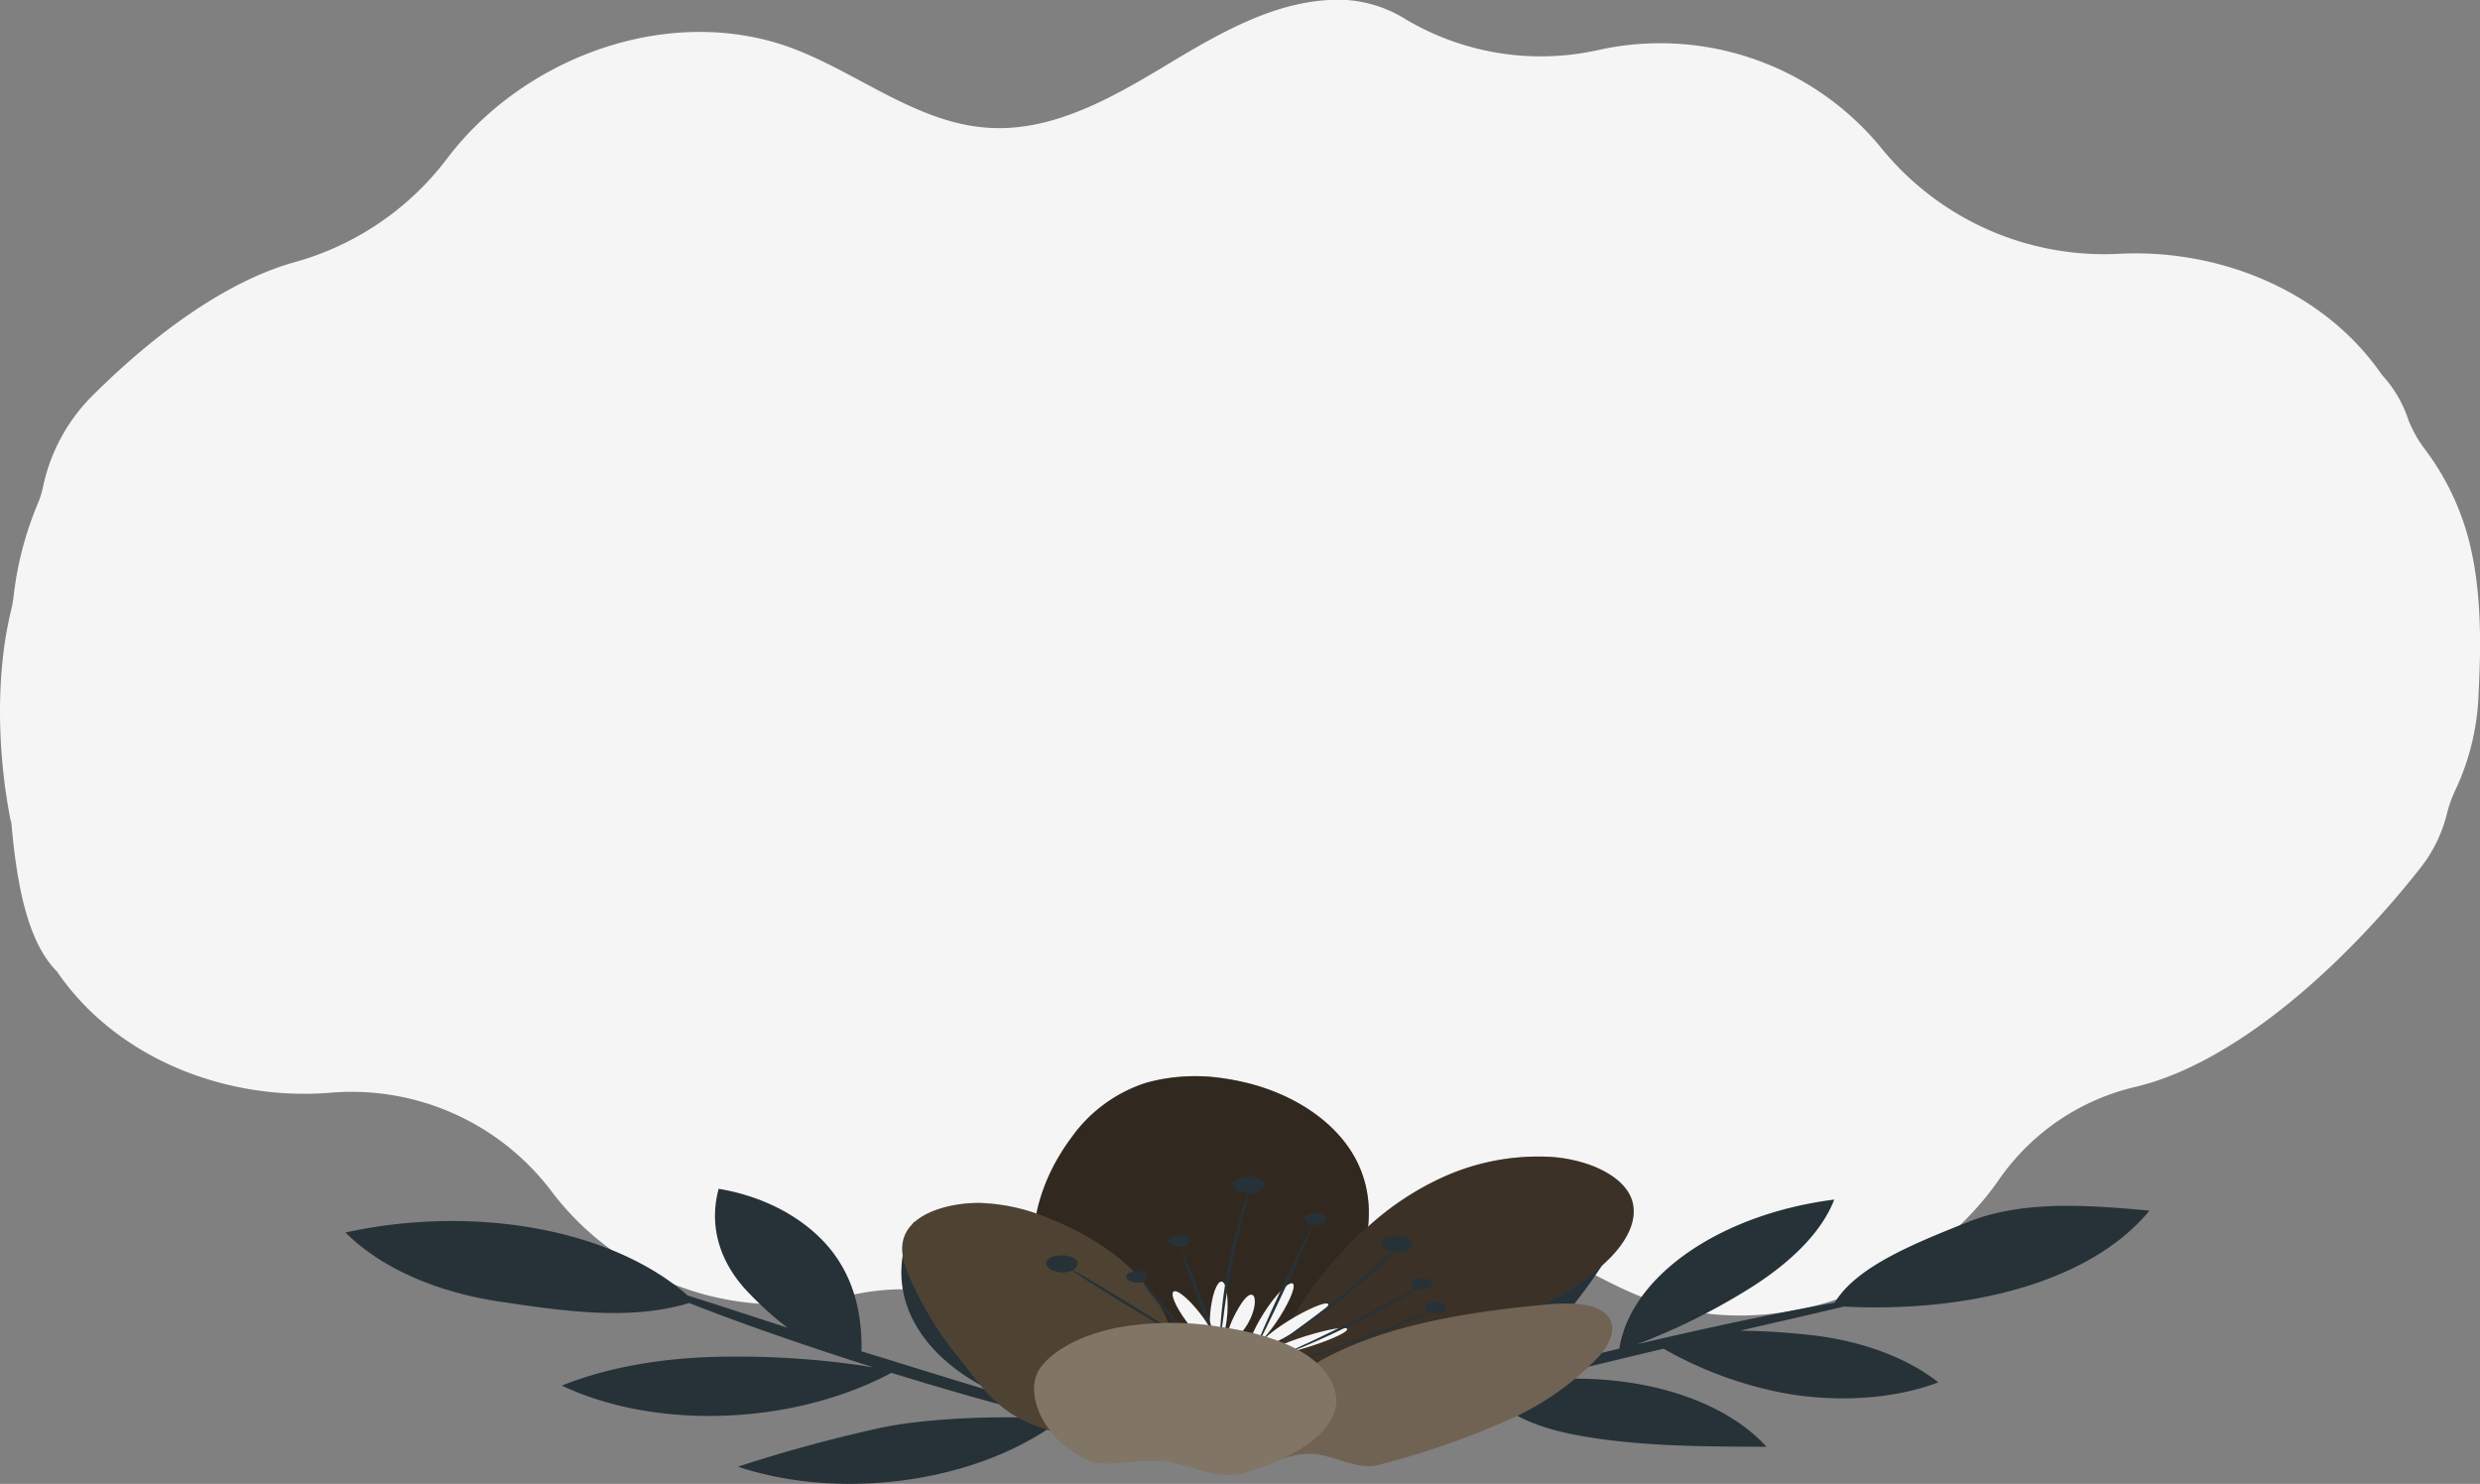 <svg xmlns="http://www.w3.org/2000/svg" viewBox="0 0 349.53 209.14"><rect x="0" y="0" width="349.53" height="209.14" fill="#808080" stroke="none"/><defs><style>.cls-1{fill:#f5f5f5;}.cls-2{fill:#263238;}.cls-3{fill:#625240;}.cls-4{opacity:0.5;}.cls-4,.cls-5,.cls-6,.cls-7,.cls-8{isolation:isolate;}.cls-5{opacity:0.4;}.cls-6,.cls-8{fill:#fff;}.cls-6{opacity:0.1;}.cls-7,.cls-8{opacity:0.2;}</style></defs><g id="Calque_2" data-name="Calque 2"><g id="Calque_1-2" data-name="Calque 1"><path class="cls-1" d="M347.11,73.33a36.65,36.65,0,0,0-5.26-9.9,16.92,16.92,0,0,1-2.44-4.32A17.24,17.24,0,0,0,335.86,53a4,4,0,0,1-.26-.32C327.43,40.92,312.69,35,298.5,35.78a40.45,40.45,0,0,1-33.42-15A40.26,40.26,0,0,0,225.49,7a37.27,37.27,0,0,1-27.3-4.24A18.16,18.16,0,0,0,189.8,0c-9.08-.47-17.49,4.41-25.28,9.1S148.27,18.65,139.19,18c-9.83-.66-18-7.52-27.18-11.07C94.68.27,73.8,7.9,62.86,22.55A40.5,40.5,0,0,1,41.35,37c-9.23,2.63-19.14,9.67-28.09,18.54a25.58,25.58,0,0,0-7.18,13A13.12,13.12,0,0,1,5.32,71,47.37,47.37,0,0,0,1.91,84.12a15.57,15.57,0,0,1-.37,2c-2.34,9.72-1.71,20.89-.12,29.12a4.77,4.77,0,0,0,.18.7c.74,8.53,2.22,16.78,6.44,21C16.46,149.26,32,155.24,46.7,154a35.31,35.31,0,0,1,31.1,14,40.21,40.21,0,0,0,41.37,14.73,33.3,33.3,0,0,1,26,4.17,18.21,18.21,0,0,0,8.83,3c9.08.47,17.49-4.41,25.28-9.1s16.25-9.52,25.33-8.91c9.83.66,18,7.52,27.18,11.07,17.8,6.88,39.34-1.35,50-16.78A32.32,32.32,0,0,1,301,153.18c13.41-3.18,28.45-16.09,40-30.68a20.24,20.24,0,0,0,3.84-7.69,18.05,18.05,0,0,1,1.31-3.65,34.54,34.54,0,0,0,3.19-13.69C349.76,89.62,349.72,80.81,347.11,73.33Z"/><g id="freepik--Plant--inject-428"><path class="cls-2" d="M277.34,172.24c-7.48,3-15.67,6.24-18.76,11.36-1.21.22-2.59.46-4.1.75-6.15,1.17-14.53,2.93-23.69,5.1a91.54,91.54,0,0,0,15.64-7.76c5.67-3.52,10.26-7.86,12.09-12.62-16.1,2.05-28.68,10.77-30.29,21-8.88,2.15-16.8,4.29-22.55,6l-.56.17c5.48-2.71,12.52-7.47,15.71-11.16a77.19,77.19,0,0,0,8.13-12c-15.57,3.48-25.85,13.29-24.45,23.33-5.36,1.58-8.54,2.67-8.46,2.84s4-.74,10.2-2.27l2.85-.71c4.44,3.75,8.33,5.34,15.87,6.46,7.74,1.14,15.87,1.16,24,1.18-6.63-7.3-20-10.93-33.75-9.15,4.6-1.14,9.79-2.41,15.32-3.74l3.92-.93a54.94,54.94,0,0,0,17.32,6.32c6.92,1.2,14.9.89,21.41-1.58-4.73-3.71-11.55-6.12-19.22-6.79q-4.31-.44-8.7-.49c3.57-.85,6.88-1.59,9.61-2.22l5-1.18c17.41.89,34.69-3.34,43.06-13.52C294.25,169.84,285.14,169.13,277.34,172.24Z"/><path class="cls-2" d="M158.6,202.1c.16-.21-3.62-1.38-9.67-3.23l-2.8-.86c1.67-5.18,1.05-8.38-2.63-13s-9.26-8.79-14.68-12.8c-4.6,9.1-.11,18.61,11.32,24-4.49-1.37-9.57-2.91-14.93-4.59l-3.79-1.16c.08-4.71-.79-9.44-3.77-13.59-3.16-4.38-8.91-8.07-16.36-9.32-1.44,5.28.14,10.56,4.45,14.89a46.8,46.8,0,0,0,5.24,4.69l-9.22-3-4.84-1.54c-10.6-9.31-29.95-12.87-48.23-8.88,4.9,4.91,12.62,8.37,21.72,9.74,8.76,1.3,18.29,2.76,26.72.2,1.09.43,2.32.9,3.69,1.42,5.58,2.11,13.4,4.84,22.26,7.64A121.1,121.1,0,0,0,103,191.21c-8.18,0-16.66,1.2-23.81,4.08,13.36,6.32,32.66,5.57,46.44-1.8,8.64,2.67,16.62,4.88,22.57,6.38l.59.15c-7.06-.56-17.66-.21-24.39,1.16A209.06,209.06,0,0,0,104,206.72c14.79,4.91,33.9,2.16,45.43-6.54C155,201.56,158.47,202.28,158.6,202.1Z"/><path class="cls-3" d="M161.28,194.74a15.11,15.11,0,0,1-11.8-6.87c-5.65-8.25-5.06-18.62,1.47-27.46a20.67,20.67,0,0,1,10.56-7.79,26.1,26.1,0,0,1,11.21-.59c8.66,1.29,15.38,5.77,18.32,11.27s2.27,11.91-.83,17.8a25.32,25.32,0,0,1-10.12,10.43c-4.86,2.71-11.55,4.13-17.08,2.93"/><path class="cls-4" d="M161.28,194.74a15.11,15.11,0,0,1-11.8-6.87c-5.65-8.25-5.06-18.62,1.47-27.46a20.67,20.67,0,0,1,10.56-7.79,26.1,26.1,0,0,1,11.21-.59c8.66,1.29,15.38,5.77,18.32,11.27s2.27,11.91-.83,17.8a25.32,25.32,0,0,1-10.12,10.43c-4.86,2.71-11.55,4.13-17.08,2.93"/><path class="cls-3" d="M178.64,195.1c1.82-7.72,6.54-15.21,13.76-21.82a40.54,40.54,0,0,1,11.24-7.49,32.44,32.44,0,0,1,15.15-2.72c5.17.41,9.86,2.62,11.11,5.78,1.11,2.83-.51,6-3.14,8.6-4.67,4.67-12.12,8-19.56,10.91a111.18,111.18,0,0,1-15,5A53.28,53.28,0,0,1,176,194.87"/><path class="cls-5" d="M178.64,195.1c1.82-7.72,6.54-15.21,13.76-21.82a40.54,40.54,0,0,1,11.24-7.49,32.44,32.44,0,0,1,15.15-2.72c5.17.41,9.86,2.62,11.11,5.78,1.11,2.83-.51,6-3.14,8.6-4.67,4.67-12.12,8-19.56,10.91a111.18,111.18,0,0,1-15,5A53.28,53.28,0,0,1,176,194.87"/><path class="cls-3" d="M175.85,205.53c1.55,1.84,5.13-.58,8.55-.63s6.71,2.41,9.94,1.55a113.78,113.78,0,0,0,17.51-6,39.87,39.87,0,0,0,13.46-9.22c1.76-2,2.93-4.67.7-6.29-2-1.48-5.67-1.33-8.85-1-7.74.74-15.56,1.89-22.66,4.23s-13.52,6-16.72,10.58c-1.36,1.93-2.15,4.08-1.33,6s3.59.26,6.84.18"/><path class="cls-6" d="M175.85,205.53c1.55,1.84,5.13-.58,8.55-.63s6.71,2.41,9.94,1.55a113.78,113.78,0,0,0,17.51-6,39.87,39.87,0,0,0,13.46-9.22c1.76-2,2.93-4.67.7-6.29-2-1.48-5.67-1.33-8.85-1-7.74.74-15.56,1.89-22.66,4.23s-13.52,6-16.72,10.58c-1.36,1.93-2.15,4.08-1.33,6s3.59.26,6.84.18"/><path class="cls-3" d="M162.09,202.08c3.94-5.58,4.59-11.72,1.83-17.25s-8.5-10.12-16.18-13.15a27,27,0,0,0-9.77-2.14c-3.57,0-7.47,1-9.39,3-2.18,2.23-1.46,5-.44,7.35a48.94,48.94,0,0,0,7.11,11.63c2.69,3.31,4.91,7,9.82,9.05s11.43,3.37,17,1.5"/><path class="cls-7" d="M162.09,202.08c3.94-5.58,4.59-11.72,1.83-17.25s-8.5-10.12-16.18-13.15a27,27,0,0,0-9.77-2.14c-3.57,0-7.47,1-9.39,3-2.18,2.23-1.46,5-.44,7.35a48.94,48.94,0,0,0,7.11,11.63c2.69,3.31,4.91,7,9.82,9.05s11.43,3.37,17,1.5"/><path class="cls-1" d="M165.47,182c.62-.2,2.4,1.39,4,3.55s2.38,4.08,1.77,4.29-2.4-1.39-4-3.56S164.86,182.24,165.47,182Z"/><path class="cls-1" d="M171.4,189.69c-.68,0-1.05-2-.84-4.51s.91-4.54,1.58-4.55,1,2,.84,4.51S172.06,189.67,171.4,189.69Z"/><path class="cls-1" d="M176.38,182.48c.65.05.69,1.58-.17,3.42s-2.28,3.17-2.89,3-.26-1.63.59-3.34S175.72,182.42,176.38,182.48Z"/><path class="cls-1" d="M182.11,180.87c.63.13-.14,2.2-1.71,4.69s-3.33,4.35-4,4.22.15-2.21,1.71-4.69S181.49,180.74,182.11,180.87Z"/><path class="cls-1" d="M187.15,183.76c.44.3-1.46,1.85-4.09,3.54s-5.13,2.89-5.6,2.62,1.24-1.94,3.95-3.65S186.72,183.46,187.15,183.76Z"/><path class="cls-1" d="M189.85,187.28c.28.37-2,1.46-5.06,2.44s-5.8,1.48-6,1.09,2-1.48,5.05-2.44S189.56,186.91,189.85,187.28Z"/><path class="cls-2" d="M167.06,188.78c-.1.06-3.79-2.11-8.29-4.84s-8-5-7.89-5.07,3.78,2.1,8.25,4.84S167.15,188.72,167.06,188.78Z"/><path class="cls-2" d="M168.26,188.87a8.14,8.14,0,0,1-1.31-1.13c-.75-.73-1.73-1.75-2.74-2.92a38,38,0,0,1-2.4-3,4.67,4.67,0,0,1-.8-1.32,7.37,7.37,0,0,1,1.11,1.21l2.52,3,2.6,3A5.75,5.75,0,0,1,168.26,188.87Z"/><path class="cls-2" d="M171.35,189.05a56.21,56.21,0,0,1-2.76-6.67,64.55,64.55,0,0,1-2.31-6.77,62.54,62.54,0,0,1,2.76,6.68A53.92,53.92,0,0,1,171.35,189.05Z"/><path class="cls-2" d="M172,188.19a3.66,3.66,0,0,1,0-.81c0-.52.06-1.27.15-2.2a71.46,71.46,0,0,1,1.07-7.29c.57-2.86,1.3-5.42,1.86-7.29.29-.92.54-1.69.74-2.19a3.24,3.24,0,0,1,.35-.79,2.91,2.91,0,0,1-.16.81c-.17.56-.36,1.31-.6,2.2-.49,1.85-1.14,4.42-1.7,7.27s-1,5.41-1.22,7.27l-.3,2.22A2.25,2.25,0,0,1,172,188.19Z"/><path class="cls-2" d="M177.12,189.67c-.12,0,1.56-3.88,3.77-8.63s4.11-8.58,4.24-8.59-1.56,3.88-3.78,8.63S177.24,189.69,177.12,189.67Z"/><path class="cls-2" d="M198.07,174.8a3.6,3.6,0,0,1-.55.64c-.38.4-1,1-1.68,1.68-1.44,1.4-3.54,3.3-6,5.33s-4.94,3.79-6.7,5c-.89.62-1.66,1.12-2.16,1.44a4.34,4.34,0,0,1-.84.5,4.73,4.73,0,0,1,.73-.57l2-1.51c1.74-1.27,4.09-3,6.59-5.06s4.61-3.9,6.13-5.27l1.8-1.62A3.83,3.83,0,0,1,198.07,174.8Z"/><path class="cls-2" d="M200.53,181.13a4.8,4.8,0,0,1-.64.45L198,182.7c-1.62.94-3.91,2.19-6.53,3.51s-5.05,2.43-6.87,3.22c-.9.39-1.63.68-2.16.9a5.31,5.31,0,0,1-.85.3c.89-.49,1.83-.95,2.8-1.37,1.75-.83,4.16-2,6.74-3.28s4.93-2.54,6.59-3.43C198.62,182,199.56,181.57,200.53,181.13Z"/><path class="cls-2" d="M202.48,184.42a22.93,22.93,0,0,1-2.64,1.25c-1.69.73-4,1.7-6.68,2.7s-5.1,1.84-6.91,2.42a28.31,28.31,0,0,1-3,.87c.9-.39,1.85-.74,2.82-1,1.76-.63,4.19-1.5,6.81-2.49s5-1.94,6.73-2.62C200.55,185.1,201.5,184.74,202.48,184.42Z"/><path class="cls-2" d="M148.44,177.09c-.58.19-1,.56-1,1a1.36,1.36,0,0,0,1.08,1,3.75,3.75,0,0,0,2.12.16c1-.31,1.5-1.05,1.1-1.67a3.66,3.66,0,0,0-3.3-.44"/><path class="cls-2" d="M174.78,166c-.58.18-1,.55-1,.94a1.34,1.34,0,0,0,1.07,1,3.64,3.64,0,0,0,2.06.17c1-.3,1.48-1,1.09-1.63h0a3.49,3.49,0,0,0-3.22-.44"/><path class="cls-2" d="M195.71,174.33a1.28,1.28,0,0,0-1,.94,1.4,1.4,0,0,0,1.08,1,3.73,3.73,0,0,0,2.06.16c1-.3,1.48-1,1.09-1.63h0a3.46,3.46,0,0,0-3.22-.45"/><path class="cls-2" d="M165.39,174.23c-.4.12-.66.37-.68.64s.32.55.74.68a2.68,2.68,0,0,0,1.42.11c.69-.2,1-.7.79-1.12h0a2.45,2.45,0,0,0-2.23-.3"/><path class="cls-2" d="M199.52,180.28a.87.87,0,0,0-.69.64,1,1,0,0,0,.74.68,2.69,2.69,0,0,0,1.42.11c.69-.2,1-.7.79-1.12h0a2.45,2.45,0,0,0-2.23-.3"/><path class="cls-2" d="M201.46,183.57c-.39.12-.66.37-.68.64a.92.92,0,0,0,.73.67,2.45,2.45,0,0,0,1.43.12c.68-.21,1-.71.75-1.12h0a2.43,2.43,0,0,0-2.22-.3"/><path class="cls-2" d="M159.4,179.29a.87.87,0,0,0-.69.64,1,1,0,0,0,.74.68,2.5,2.5,0,0,0,1.42.11c.7-.2,1-.71.79-1.13h0a2.45,2.45,0,0,0-2.23-.3"/><path class="cls-2" d="M184.5,171.11c-.4.13-.66.38-.68.65a.93.93,0,0,0,.74.67,2.49,2.49,0,0,0,1.42.11c.69-.19,1-.69.79-1.12h0a2.45,2.45,0,0,0-2.23-.3"/><path class="cls-3" d="M152.45,205.37c3.06,1.85,6.81.19,11.15.53,3.93.31,8,2.82,11.71,1.71,5.68-1.68,11.22-4.51,12.67-8.31,1.16-3-.63-6.19-3.86-8.33s-7.78-3.35-12.46-4a42.56,42.56,0,0,0-14.11.14c-4.64.91-9,2.94-11,5.78s-.39,9,5.94,12.48"/><path class="cls-8" d="M152.45,205.37c3.06,1.85,6.81.19,11.15.53,3.93.31,8,2.82,11.71,1.71,5.68-1.68,11.22-4.51,12.67-8.31,1.16-3-.63-6.19-3.86-8.33s-7.78-3.35-12.46-4a42.56,42.56,0,0,0-14.11.14c-4.64.91-9,2.94-11,5.78s-.39,9,5.94,12.48"/></g></g></g></svg>